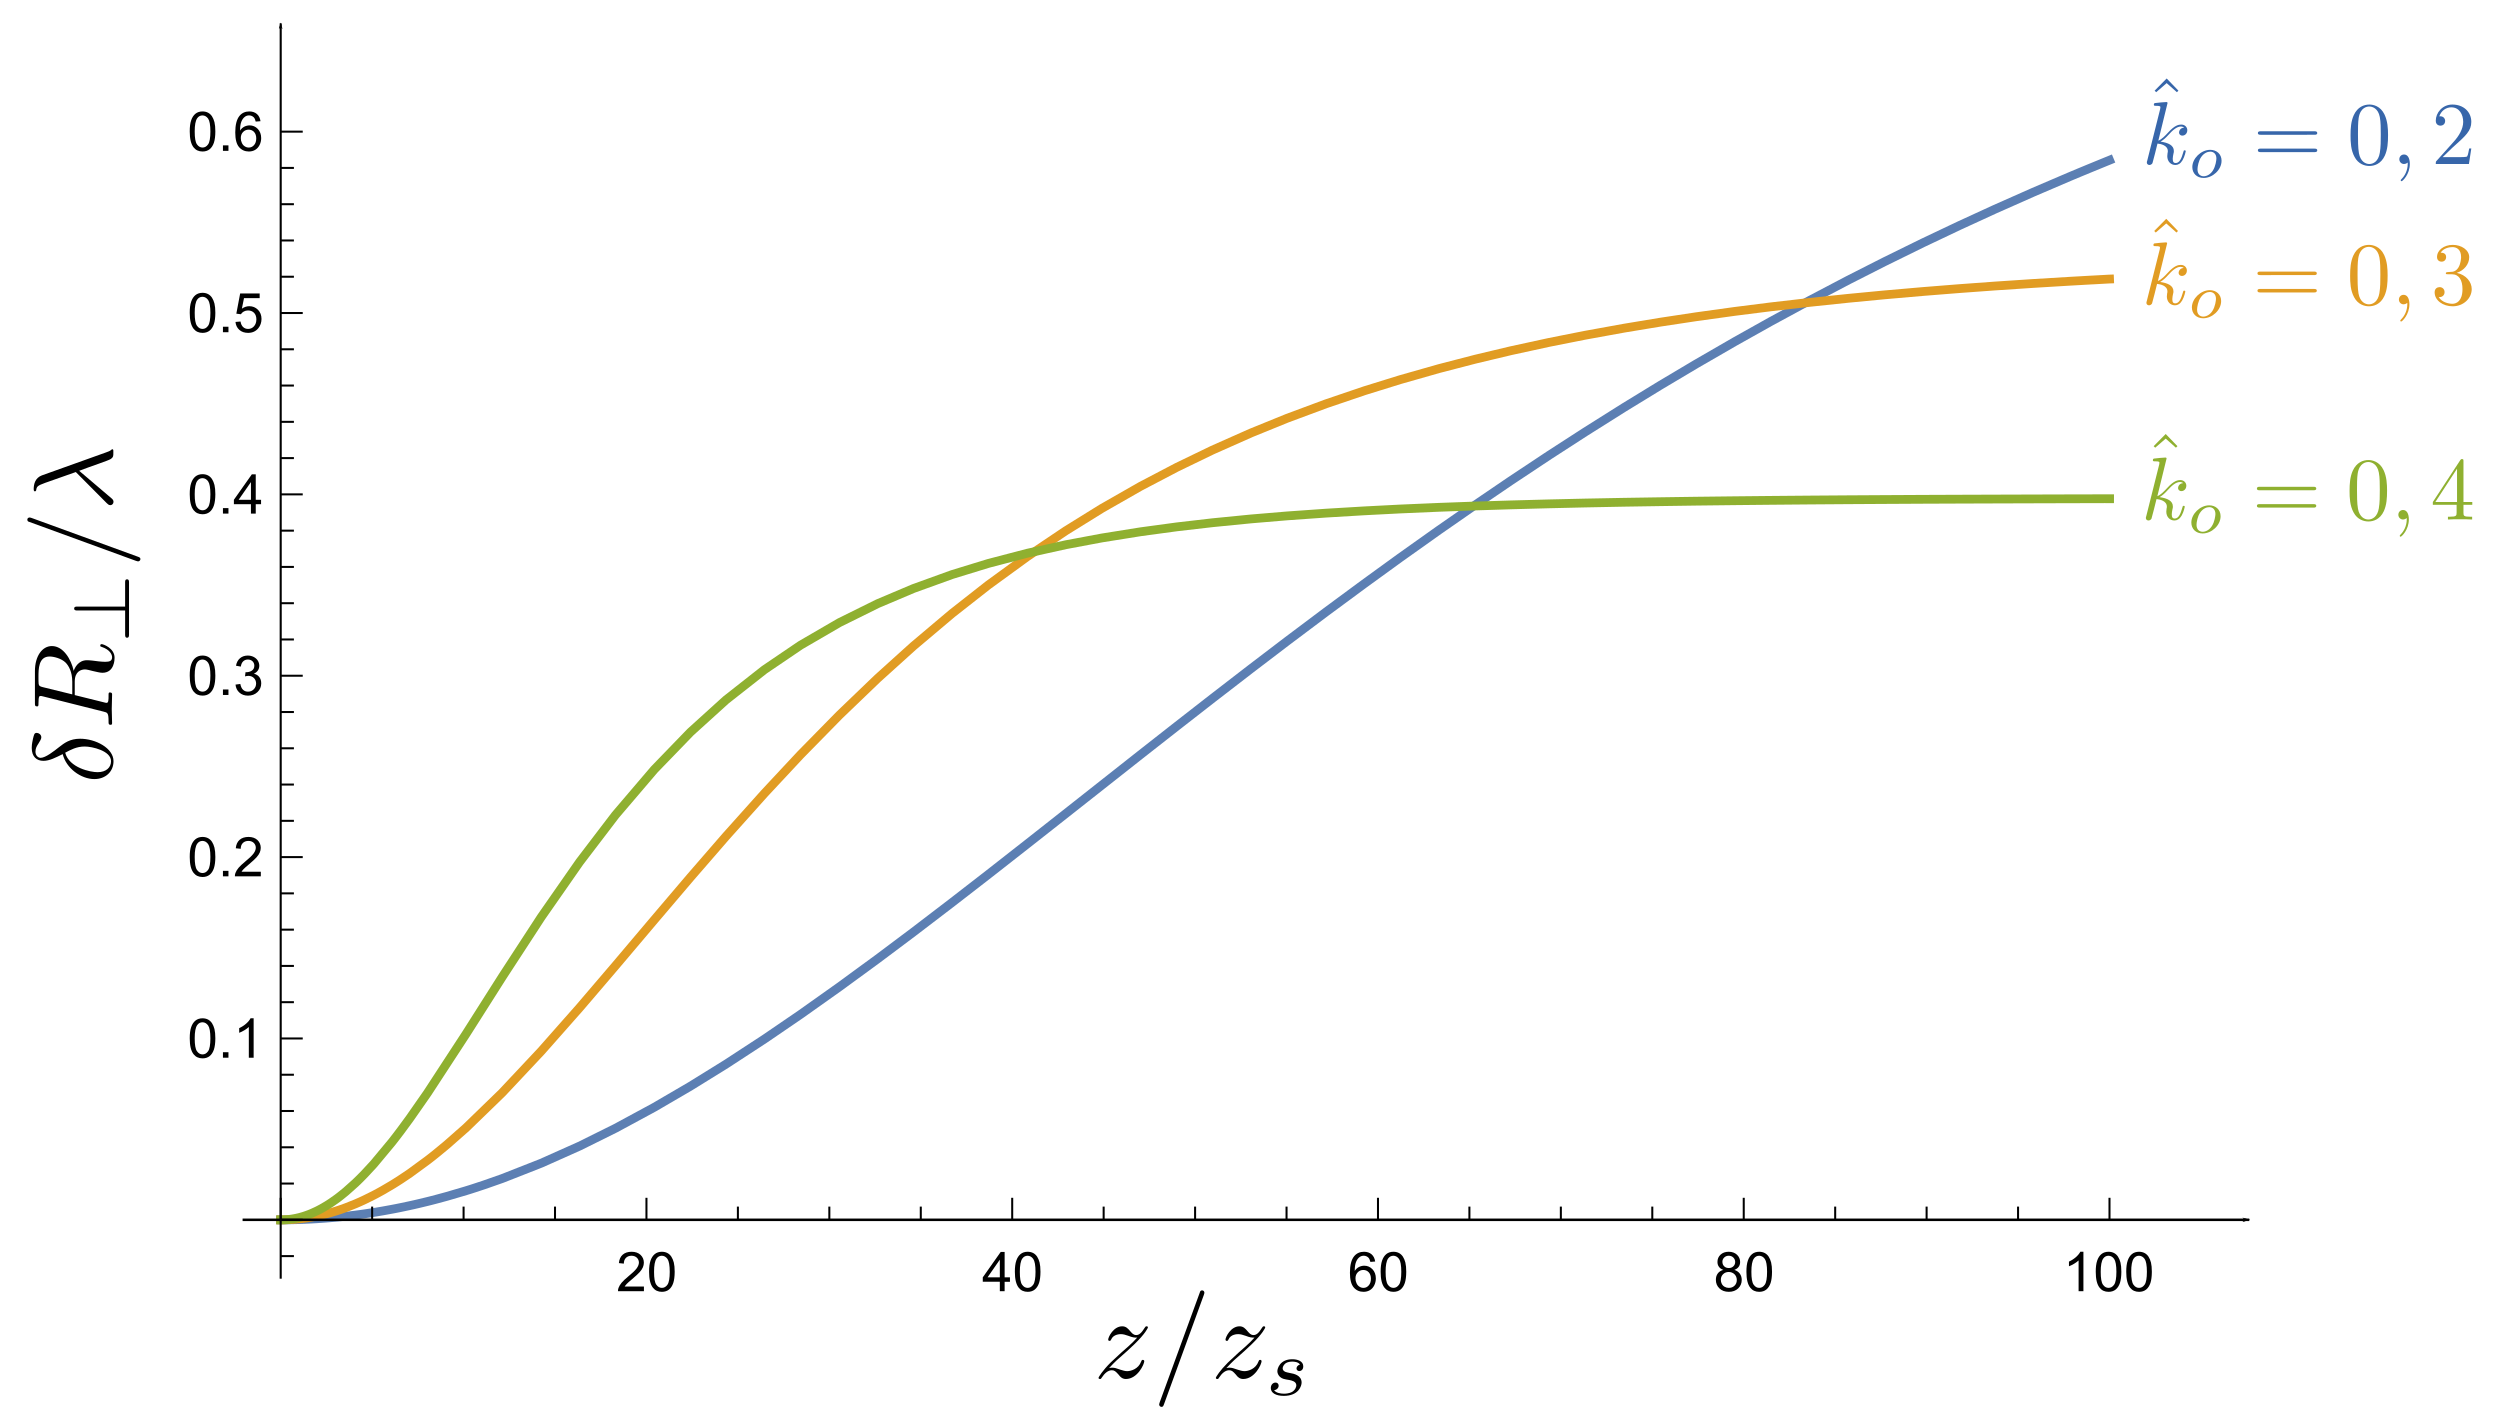 <?xml version="1.0" encoding="UTF-8" standalone="no"?>
<svg
   xmlns:ns1="http://www.iki.fi/pav/software/textext/"
   xmlns:dc="http://purl.org/dc/elements/1.1/"
   xmlns:cc="http://creativecommons.org/ns#"
   xmlns:rdf="http://www.w3.org/1999/02/22-rdf-syntax-ns#"
   xmlns:svg="http://www.w3.org/2000/svg"
   xmlns="http://www.w3.org/2000/svg"
   xmlns:xlink="http://www.w3.org/1999/xlink"
   xmlns:sodipodi="http://sodipodi.sourceforge.net/DTD/sodipodi-0.dtd"
   xmlns:inkscape="http://www.inkscape.org/namespaces/inkscape"
   width="391.9pt"
   height="222.481pt"
   viewBox="0 0 391.9 222.481"
   version="1.1"
   id="svg248"
   sodipodi:docname="courbes_deltaR.svg"
   inkscape:version="0.92.4 (5da689c313, 2019-01-14)">
  <sodipodi:namedview
     pagecolor="#ffffff"
     bordercolor="#666666"
     borderopacity="1"
     objecttolerance="10"
     gridtolerance="10"
     guidetolerance="10"
     inkscape:pageopacity="0"
     inkscape:pageshadow="2"
     inkscape:window-width="1366"
     inkscape:window-height="705"
     id="namedview250"
     showgrid="false"
     inkscape:zoom="1.38"
     inkscape:cx="244.46816"
     inkscape:cy="65.051334"
     inkscape:window-x="-8"
     inkscape:window-y="-8"
     inkscape:window-maximized="1"
     inkscape:current-layer="surface12" />
  <defs
     id="defs43">
    <marker
       inkscape:stockid="Arrow1Lend"
       orient="auto"
       refY="0"
       refX="0"
       id="marker1399"
       style="overflow:visible"
       inkscape:isstock="true">
      <path
         id="path1397"
         d="M 0,0 5,-5 -12.5,0 5,5 Z"
         style="fill:#000000;fill-opacity:1;fill-rule:evenodd;stroke:#000000;stroke-width:1pt;stroke-opacity:1"
         transform="matrix(-0.8,0,0,-0.8,-10,0)"
         inkscape:connector-curvature="0" />
    </marker>
    <marker
       inkscape:stockid="Arrow1Lend"
       orient="auto"
       refY="0"
       refX="0"
       id="Arrow1Lend"
       style="overflow:visible"
       inkscape:isstock="true">
      <path
         id="path1062"
         d="M 0,0 5,-5 -12.5,0 5,5 Z"
         style="fill:#000000;fill-opacity:1;fill-rule:evenodd;stroke:#000000;stroke-width:1pt;stroke-opacity:1"
         transform="matrix(-0.8,0,0,-0.8,-10,0)"
         inkscape:connector-curvature="0" />
    </marker>
    <marker
       inkscape:stockid="Arrow1Mend"
       orient="auto"
       refY="0"
       refX="0"
       id="Arrow1Mend"
       style="overflow:visible"
       inkscape:isstock="true">
      <path
         id="path1068"
         d="M 0,0 5,-5 -12.5,0 5,5 Z"
         style="fill:#000000;fill-opacity:1;fill-rule:evenodd;stroke:#000000;stroke-width:1pt;stroke-opacity:1"
         transform="matrix(-0.4,0,0,-0.4,-4,0)"
         inkscape:connector-curvature="0" />
    </marker>
    <g
       id="g32">
      <symbol
         overflow="visible"
         id="glyph0-0"
         style="overflow:visible">
        <path
           style="stroke:none"
           d="m 1.25,0 v -6.25 h 5 V 0 Z m 0.156,-0.156 h 4.688 v -5.938 h -4.688 z m 0,0"
           id="path2"
           inkscape:connector-curvature="0" />
      </symbol>
      <symbol
         overflow="visible"
         id="glyph0-1"
         style="overflow:visible">
        <path
           style="stroke:none"
           d="M 5.035,-0.844 V 0 H 0.305 C 0.297,-0.211 0.328,-0.414 0.406,-0.609 0.523,-0.93 0.719,-1.246 0.984,-1.562 1.25,-1.871 1.633,-2.234 2.133,-2.648 2.91,-3.281 3.434,-3.785 3.711,-4.16 c 0.27,-0.375 0.406,-0.727 0.41,-1.059 -0.004,-0.348 -0.129,-0.641 -0.375,-0.883 -0.25,-0.234 -0.574,-0.355 -0.973,-0.359 -0.426,0.004 -0.762,0.133 -1.016,0.383 C 1.5,-5.82 1.371,-5.469 1.371,-5.023 L 0.469,-5.117 c 0.062,-0.672 0.293,-1.188 0.699,-1.539 0.398,-0.352 0.941,-0.527 1.625,-0.531 0.684,0.004 1.227,0.195 1.629,0.57 0.398,0.383 0.598,0.855 0.602,1.418 -0.004,0.289 -0.062,0.57 -0.176,0.844 -0.121,0.281 -0.312,0.57 -0.582,0.875 -0.273,0.305 -0.727,0.727 -1.355,1.258 -0.531,0.445 -0.871,0.746 -1.016,0.902 -0.152,0.16 -0.273,0.316 -0.371,0.477 z m 0,0"
           id="path5"
           inkscape:connector-curvature="0" />
      </symbol>
      <symbol
         overflow="visible"
         id="glyph0-2"
         style="overflow:visible">
        <path
           style="stroke:none"
           d="M 0.414,-3.531 C 0.41,-4.375 0.496,-5.055 0.676,-5.574 0.848,-6.086 1.109,-6.484 1.453,-6.766 1.797,-7.043 2.227,-7.184 2.75,-7.188 c 0.379,0.004 0.715,0.082 1.008,0.234 0.289,0.156 0.531,0.379 0.719,0.668 0.188,0.293 0.336,0.648 0.445,1.062 0.105,0.422 0.156,0.984 0.16,1.691 C 5.078,-2.688 4.992,-2.008 4.824,-1.496 4.648,-0.977 4.391,-0.578 4.051,-0.301 3.703,-0.02 3.27,0.117 2.75,0.121 2.055,0.117 1.516,-0.129 1.125,-0.621 0.648,-1.215 0.41,-2.184 0.414,-3.531 Z m 0.906,0 c -0.004,1.18 0.133,1.961 0.41,2.348 C 2.004,-0.793 2.344,-0.598 2.75,-0.602 3.148,-0.598 3.488,-0.793 3.766,-1.188 4.039,-1.574 4.176,-2.355 4.18,-3.531 4.176,-4.707 4.039,-5.488 3.766,-5.879 3.488,-6.262 3.145,-6.457 2.738,-6.461 c -0.406,0.004 -0.727,0.176 -0.965,0.516 -0.305,0.438 -0.457,1.242 -0.453,2.414 z m 0,0"
           id="path8"
           inkscape:connector-curvature="0" />
      </symbol>
      <symbol
         overflow="visible"
         id="glyph0-3"
         style="overflow:visible">
        <path
           style="stroke:none"
           d="M 3.234,0 V -1.715 H 0.125 V -2.52 L 3.395,-7.156 h 0.715 v 4.637 h 0.969 v 0.805 H 4.109 V 0 Z m 0,-2.52 v -3.227 l -2.242,3.227 z m 0,0"
           id="path11"
           inkscape:connector-curvature="0" />
      </symbol>
      <symbol
         overflow="visible"
         id="glyph0-4"
         style="overflow:visible">
        <path
           style="stroke:none"
           d="m 4.977,-5.406 -0.875,0.07 c -0.078,-0.344 -0.191,-0.594 -0.332,-0.754 -0.242,-0.246 -0.535,-0.371 -0.879,-0.375 -0.285,0.004 -0.531,0.082 -0.738,0.234 -0.281,0.203 -0.5,0.496 -0.656,0.883 C 1.332,-4.957 1.25,-4.406 1.25,-3.691 1.457,-4.012 1.715,-4.25 2.023,-4.41 2.328,-4.562 2.652,-4.641 2.988,-4.645 c 0.586,0.004 1.082,0.219 1.496,0.648 0.406,0.43 0.613,0.988 0.617,1.672 C 5.098,-1.871 5,-1.453 4.812,-1.07 4.617,-0.684 4.352,-0.387 4.016,-0.184 3.672,0.02 3.289,0.117 2.859,0.121 2.125,0.117 1.527,-0.148 1.066,-0.684 0.605,-1.219 0.375,-2.109 0.375,-3.352 c 0,-1.383 0.254,-2.387 0.766,-3.016 0.445,-0.543 1.047,-0.816 1.805,-0.82 0.559,0.004 1.02,0.16 1.383,0.473 0.355,0.316 0.57,0.754 0.648,1.309 z m -3.59,3.086 c -0.004,0.305 0.059,0.598 0.191,0.871 0.125,0.281 0.305,0.492 0.539,0.633 0.227,0.148 0.473,0.219 0.73,0.215 0.367,0.004 0.684,-0.145 0.953,-0.449 0.266,-0.297 0.398,-0.703 0.402,-1.219 C 4.199,-2.762 4.07,-3.152 3.809,-3.438 3.543,-3.723 3.211,-3.867 2.812,-3.867 c -0.398,0 -0.738,0.145 -1.012,0.43 -0.281,0.285 -0.418,0.656 -0.414,1.117 z m 0,0"
           id="path14"
           inkscape:connector-curvature="0" />
      </symbol>
      <symbol
         overflow="visible"
         id="glyph0-5"
         style="overflow:visible">
        <path
           style="stroke:none"
           d="M 1.766,-3.883 C 1.398,-4.012 1.129,-4.203 0.957,-4.453 0.777,-4.699 0.691,-4.996 0.695,-5.344 0.691,-5.863 0.879,-6.301 1.254,-6.656 1.629,-7.008 2.125,-7.184 2.75,-7.188 3.371,-7.184 3.875,-7 4.258,-6.641 c 0.379,0.367 0.57,0.809 0.57,1.324 0,0.336 -0.09,0.625 -0.262,0.867 -0.18,0.25 -0.441,0.438 -0.793,0.566 0.438,0.145 0.77,0.375 1.004,0.695 0.227,0.32 0.344,0.703 0.344,1.141 0,0.617 -0.219,1.129 -0.648,1.543 -0.438,0.414 -1.004,0.621 -1.707,0.625 C 2.055,0.117 1.484,-0.09 1.055,-0.504 0.621,-0.922 0.402,-1.441 0.406,-2.07 0.402,-2.531 0.52,-2.922 0.758,-3.238 0.992,-3.551 1.328,-3.766 1.766,-3.883 Z M 1.594,-5.371 c 0,0.34 0.105,0.617 0.324,0.832 0.215,0.215 0.5,0.32 0.852,0.32 0.336,0 0.613,-0.105 0.832,-0.32 0.215,-0.211 0.324,-0.473 0.324,-0.781 0,-0.32 -0.113,-0.59 -0.336,-0.812 -0.223,-0.219 -0.5,-0.328 -0.832,-0.332 -0.336,0.004 -0.613,0.109 -0.832,0.324 -0.223,0.215 -0.332,0.473 -0.332,0.77 z m -0.285,3.305 c -0.004,0.254 0.055,0.496 0.176,0.73 0.117,0.234 0.297,0.418 0.531,0.543 C 2.25,-0.66 2.5,-0.598 2.773,-0.602 3.188,-0.598 3.535,-0.73 3.812,-1.004 4.082,-1.27 4.219,-1.613 4.223,-2.035 4.219,-2.457 4.078,-2.809 3.801,-3.086 3.516,-3.359 3.164,-3.496 2.742,-3.5 2.328,-3.496 1.984,-3.359 1.715,-3.09 1.441,-2.812 1.305,-2.473 1.309,-2.066 Z m 0,0"
           id="path17"
           inkscape:connector-curvature="0" />
      </symbol>
      <symbol
         overflow="visible"
         id="glyph0-6"
         style="overflow:visible">
        <path
           style="stroke:none"
           d="M 3.727,0 H 2.848 v -5.602 c -0.211,0.203 -0.488,0.406 -0.832,0.609 -0.344,0.203 -0.652,0.355 -0.926,0.453 V -5.391 C 1.582,-5.621 2.012,-5.898 2.379,-6.23 2.746,-6.555 3.004,-6.875 3.16,-7.188 h 0.566 z m 0,0"
           id="path20"
           inkscape:connector-curvature="0" />
      </symbol>
      <symbol
         overflow="visible"
         id="glyph0-7"
         style="overflow:visible">
        <path
           style="stroke:none"
           d="m 0.906,0 v -1 h 1.004 v 1 z m 0,0"
           id="path23"
           inkscape:connector-curvature="0" />
      </symbol>
      <symbol
         overflow="visible"
         id="glyph0-8"
         style="overflow:visible">
        <path
           style="stroke:none"
           d="m 0.422,-1.891 0.875,-0.117 c 0.098,0.504 0.27,0.863 0.516,1.078 0.242,0.223 0.539,0.332 0.887,0.328 0.41,0.004 0.758,-0.141 1.047,-0.43 0.281,-0.285 0.426,-0.637 0.43,-1.062 C 4.172,-2.492 4.039,-2.824 3.777,-3.09 3.512,-3.348 3.176,-3.48 2.773,-3.484 2.602,-3.48 2.395,-3.449 2.152,-3.391 L 2.25,-4.16 c 0.059,0.008 0.105,0.012 0.141,0.012 0.375,0 0.711,-0.098 1.012,-0.293 0.297,-0.195 0.445,-0.496 0.449,-0.906 -0.004,-0.316 -0.113,-0.582 -0.328,-0.797 -0.219,-0.211 -0.5,-0.316 -0.844,-0.32 -0.344,0.004 -0.629,0.109 -0.855,0.324 -0.23,0.215 -0.375,0.539 -0.438,0.965 L 0.508,-5.332 C 0.613,-5.918 0.855,-6.371 1.238,-6.699 1.617,-7.02 2.094,-7.184 2.66,-7.188 c 0.391,0.004 0.75,0.09 1.078,0.254 0.328,0.172 0.578,0.398 0.758,0.684 0.172,0.293 0.262,0.602 0.262,0.922 0,0.312 -0.086,0.594 -0.25,0.848 -0.172,0.254 -0.418,0.457 -0.738,0.605 0.422,0.102 0.754,0.301 0.988,0.605 0.234,0.309 0.352,0.695 0.352,1.156 0,0.629 -0.23,1.16 -0.684,1.59 C 3.965,-0.09 3.391,0.121 2.695,0.125 2.066,0.121 1.543,-0.062 1.129,-0.434 0.711,-0.809 0.477,-1.293 0.422,-1.891 Z m 0,0"
           id="path26"
           inkscape:connector-curvature="0" />
      </symbol>
      <symbol
         overflow="visible"
         id="glyph0-9"
         style="overflow:visible">
        <path
           style="stroke:none"
           d="M 0.414,-1.875 1.336,-1.953 C 1.406,-1.5 1.562,-1.164 1.812,-0.941 c 0.246,0.23 0.547,0.344 0.902,0.34 0.422,0.004 0.781,-0.156 1.074,-0.477 0.289,-0.32 0.434,-0.742 0.438,-1.27 -0.004,-0.5 -0.145,-0.895 -0.422,-1.188 -0.285,-0.285 -0.652,-0.43 -1.105,-0.434 -0.285,0.004 -0.539,0.066 -0.766,0.191 -0.227,0.129 -0.406,0.297 -0.535,0.5 L 0.57,-3.383 1.266,-7.062 h 3.559 v 0.844 H 1.969 l -0.387,1.922 c 0.43,-0.297 0.879,-0.449 1.352,-0.449 0.621,0 1.148,0.219 1.582,0.652 0.426,0.434 0.641,0.988 0.645,1.668 C 5.156,-1.777 4.969,-1.215 4.594,-0.746 4.133,-0.168 3.504,0.117 2.715,0.121 2.059,0.117 1.527,-0.062 1.121,-0.426 0.707,-0.789 0.473,-1.273 0.414,-1.875 Z m 0,0"
           id="path29"
           inkscape:connector-curvature="0" />
      </symbol>
    </g>
    <clipPath
       id="clip1">
      <path
         d="M 10,4 H 358 V 213 H 10 Z m 0,0"
         id="path34"
         inkscape:connector-curvature="0" />
    </clipPath>
    <clipPath
       id="clip2">
      <path
         d="M 10,26 H 358 V 213 H 10 Z m 0,0"
         id="path37"
         inkscape:connector-curvature="0" />
    </clipPath>
    <clipPath
       id="clip3">
      <path
         d="M 10,66 H 358 V 213 H 10 Z m 0,0"
         id="path40"
         inkscape:connector-curvature="0" />
    </clipPath>
  </defs>
  <g
     id="surface12"
     transform="matrix(0.879,0,0,0.879,25.634,12.308)">
    <g
       clip-path="url(#clip1)"
       id="g47"
       style="clip-rule:nonzero"
       transform="matrix(0.978,0,0,0.978,4.271,3.12)">
      <path
         style="fill:none;stroke:#5c7fb3;stroke-width:1.6;stroke-linecap:square;stroke-linejoin:miter;stroke-miterlimit:3.25;stroke-opacity:1"
         d="m 83,209.938 h 0.816 l 0.105,-0.004 h 0.305 l 0.102,-0.004 h 0.105 l 0.203,-0.004 h 0.102 l 0.102,-0.004 0.207,-0.004 h 0.102 l 0.102,-0.004 0.203,-0.004 h 0.105 l 0.102,-0.004 0.203,-0.004 0.41,-0.016 H 86.375 l 0.102,-0.004 0.207,-0.008 0.406,-0.016 0.105,-0.004 0.305,-0.012 0.41,-0.019 0.203,-0.008 0.207,-0.012 0.406,-0.019 0.82,-0.047 0.109,-0.008 0.113,-0.008 0.219,-0.016 0.445,-0.027 0.887,-0.066 0.109,-0.012 0.113,-0.008 0.223,-0.019 0.441,-0.035 0.887,-0.082 0.113,-0.012 0.109,-0.008 0.223,-0.023 0.441,-0.043 0.887,-0.098 1.777,-0.211 0.102,-0.016 0.105,-0.012 0.621,-0.082 0.828,-0.117 1.656,-0.25 0.102,-0.019 0.105,-0.016 0.207,-0.031 1.242,-0.211 1.656,-0.301 0.812,-0.156 0.812,-0.164 1.625,-0.344 0.102,-0.023 0.098,-0.023 0.203,-0.043 0.406,-0.09 0.812,-0.188 1.625,-0.391 0.219,-0.055 0.223,-0.055 0.441,-0.113 0.879,-0.23 1.762,-0.477 3.523,-1.035 0.102,-0.035 0.105,-0.031 0.203,-0.062 0.414,-0.129 0.82,-0.266 1.645,-0.543 3.289,-1.152 7.125,-2.801 7,-3.125 6.527,-3.238 7.078,-3.828 6.605,-3.855 6.477,-4.012 7.031,-4.59 6.555,-4.477 7.109,-5.043 6.98,-5.105 6.508,-4.879 7.059,-5.395 6.59,-5.105 7.137,-5.59 7.012,-5.52 6.539,-5.156 7.086,-5.59 6.621,-5.191 6.488,-5.055 7.039,-5.43 6.57,-5.008 7.121,-5.348 6.992,-5.16 6.52,-4.73 7.07,-5.023 6.598,-4.586 6.473,-4.402 7.02,-4.66 6.551,-4.234 7.102,-4.473 6.633,-4.059 6.5,-3.867 7.051,-4.074 6.582,-3.688 7.133,-3.867 7,-3.676 6.531,-3.316 7.082,-3.48 6.613,-3.137 6.48,-2.977 7.035,-3.117 6.562,-2.809 0.227,-0.094 0.23,-0.098 1.371,-0.574 1.832,-0.758 0.117,-0.047 0.113,-0.047 0.23,-0.094 1.371,-0.562 0.113,-0.047 0.117,-0.047 0.227,-0.094 0.461,-0.188 0.227,-0.094 0.23,-0.094 0.113,-0.043 0.113,-0.047 0.117,-0.047 0.113,-0.047"
         transform="translate(-66,-5)"
         id="path45"
         inkscape:connector-curvature="0" />
    </g>
    <g
       clip-path="url(#clip2)"
       id="g51"
       style="clip-rule:nonzero"
       transform="matrix(0.978,0,0,0.978,4.271,3.12)">
      <path
         style="fill:none;stroke:#e19c23;stroke-width:1.6;stroke-linecap:square;stroke-linejoin:miter;stroke-miterlimit:3.25;stroke-opacity:1"
         d="m 83,209.938 h 0.41 l 0.102,-0.004 h 0.102 l 0.102,-0.004 h 0.102 l 0.105,-0.004 0.406,-0.016 0.105,-0.004 0.203,-0.012 0.203,-0.008 0.207,-0.016 0.102,-0.004 0.305,-0.023 0.105,-0.008 0.102,-0.008 0.203,-0.019 0.41,-0.039 0.203,-0.023 0.207,-0.023 0.406,-0.051 0.105,-0.012 0.102,-0.016 0.203,-0.027 0.41,-0.062 0.203,-0.031 0.207,-0.035 0.406,-0.07 0.82,-0.16 0.109,-0.023 0.113,-0.023 0.219,-0.051 0.445,-0.102 0.887,-0.219 0.109,-0.031 0.113,-0.027 0.223,-0.062 0.441,-0.125 0.887,-0.27 0.113,-0.035 0.109,-0.035 0.223,-0.074 0.441,-0.148 0.887,-0.316 1.777,-0.707 0.102,-0.043 0.105,-0.047 0.621,-0.27 0.828,-0.383 1.656,-0.82 0.102,-0.055 0.105,-0.055 0.207,-0.109 0.414,-0.223 0.828,-0.457 1.656,-0.973 0.102,-0.062 0.102,-0.059 0.203,-0.129 0.406,-0.254 0.812,-0.52 1.625,-1.09 3.246,-2.375 0.109,-0.086 0.109,-0.082 0.223,-0.172 0.441,-0.344 0.879,-0.707 1.762,-1.457 3.523,-3.102 6.578,-6.379 7.125,-7.59 7,-7.926 6.527,-7.637 7.078,-8.371 6.605,-7.766 6.477,-7.469 7.031,-7.852 6.555,-7.027 7.109,-7.242 6.98,-6.703 6.508,-5.875 7.059,-5.957 6.59,-5.172 7.137,-5.195 7.012,-4.707 6.539,-4.055 7.086,-4.047 6.621,-3.469 6.488,-3.137 7.039,-3.125 6.57,-2.672 7.121,-2.648 6.992,-2.375 6.52,-2.023 7.07,-2.012 6.598,-1.711 6.473,-1.543 7.02,-1.527 6.551,-1.301 7.102,-1.289 6.633,-1.098 6.5,-0.984 7.051,-0.977 6.582,-0.832 7.133,-0.82 7,-0.734 6.531,-0.625 7.082,-0.617 6.613,-0.527 6.48,-0.473 7.035,-0.469 6.562,-0.398 0.113,-0.004 0.113,-0.008 0.23,-0.012 0.457,-0.027 0.914,-0.051 1.832,-0.105 0.117,-0.004 0.113,-0.008 0.23,-0.012 0.457,-0.023 0.914,-0.051 0.113,-0.008 0.117,-0.004 0.227,-0.012 0.461,-0.027 0.113,-0.004 0.113,-0.008 0.23,-0.012 0.113,-0.008 0.113,-0.004 0.117,-0.008 0.113,-0.004"
         transform="translate(-66,-5)"
         id="path49"
         inkscape:connector-curvature="0" />
    </g>
    <g
       clip-path="url(#clip3)"
       id="g55"
       style="clip-rule:nonzero"
       transform="matrix(0.978,0,0,0.978,4.271,3.12)">
      <path
         style="fill:none;stroke:#8fb030;stroke-width:1.6;stroke-linecap:square;stroke-linejoin:miter;stroke-miterlimit:3.25;stroke-opacity:1"
         d="m 83,209.938 h 0.309 l 0.305,-0.012 0.102,-0.008 0.102,-0.004 0.105,-0.008 0.305,-0.023 0.102,-0.012 0.105,-0.008 0.203,-0.023 0.102,-0.016 0.102,-0.012 0.207,-0.031 0.102,-0.016 0.102,-0.019 0.203,-0.035 0.105,-0.019 0.102,-0.019 0.203,-0.043 0.41,-0.094 0.102,-0.027 0.102,-0.023 0.207,-0.059 0.406,-0.117 0.105,-0.031 0.102,-0.035 0.203,-0.066 0.41,-0.145 0.102,-0.039 0.102,-0.035 0.207,-0.082 0.406,-0.168 0.82,-0.375 0.109,-0.055 0.113,-0.055 0.219,-0.113 0.445,-0.234 0.887,-0.516 0.109,-0.066 0.113,-0.07 0.223,-0.141 0.441,-0.289 0.887,-0.621 0.113,-0.078 0.109,-0.082 0.223,-0.168 0.441,-0.344 0.887,-0.719 1.777,-1.586 0.102,-0.102 0.105,-0.098 0.207,-0.199 0.414,-0.406 0.828,-0.844 1.656,-1.789 3.312,-3.977 0.203,-0.258 0.609,-0.785 0.812,-1.07 1.625,-2.211 3.246,-4.652 7.047,-10.793 6.578,-10.359 7.125,-10.938 7,-10.043 6.527,-8.555 7.078,-8.297 6.605,-6.828 6.477,-5.871 7.031,-5.527 6.555,-4.445 7.109,-4.133 6.98,-3.453 6.508,-2.754 7.059,-2.551 6.59,-2.023 7.137,-1.867 7.012,-1.547 6.539,-1.227 7.086,-1.133 6.621,-0.898 6.488,-0.75 7.039,-0.695 6.57,-0.551 7.121,-0.504 6.992,-0.418 6.52,-0.336 7.07,-0.305 6.598,-0.242 6.473,-0.203 7.02,-0.188 6.551,-0.152 7.102,-0.137 6.633,-0.105 6.5,-0.094 7.051,-0.082 6.582,-0.066 7.133,-0.062 7,-0.051 6.531,-0.039 7.082,-0.039 6.613,-0.027 6.48,-0.023 7.035,-0.023 6.562,-0.02 h 0.914 l 0.914,-0.004 1.832,-0.004 h 0.461 l 0.457,-0.004 h 1.371 l 0.461,-0.004 H 416.5"
         transform="translate(-66,-5)"
         id="path53"
         inkscape:connector-curvature="0" />
    </g>
    <path
       style="fill:none;stroke:#000000;stroke-width:0.362;stroke-linecap:butt;stroke-linejoin:miter;stroke-miterlimit:3.25;stroke-dasharray:none;stroke-opacity:1"
       d="m 20.896,203.538 v -3.927"
       id="path57"
       inkscape:connector-curvature="0" />
    <path
       style="fill:none;stroke:#000000;stroke-width:0.362;stroke-linecap:butt;stroke-linejoin:miter;stroke-miterlimit:3.25;stroke-dasharray:none;stroke-opacity:1"
       d="m 37.205,203.538 v -2.357"
       id="path59"
       inkscape:connector-curvature="0" />
    <path
       style="fill:none;stroke:#000000;stroke-width:0.362;stroke-linecap:butt;stroke-linejoin:miter;stroke-miterlimit:3.25;stroke-dasharray:none;stroke-opacity:1"
       d="m 53.513,203.538 v -2.357"
       id="path61"
       inkscape:connector-curvature="0" />
    <path
       style="fill:none;stroke:#000000;stroke-width:0.362;stroke-linecap:butt;stroke-linejoin:miter;stroke-miterlimit:3.25;stroke-dasharray:none;stroke-opacity:1"
       d="m 69.817,203.538 v -2.357"
       id="path63"
       inkscape:connector-curvature="0" />
    <path
       style="fill:none;stroke:#000000;stroke-width:0.362;stroke-linecap:butt;stroke-linejoin:miter;stroke-miterlimit:3.25;stroke-dasharray:none;stroke-opacity:1"
       d="m 86.125,203.538 v -3.927"
       id="path65"
       inkscape:connector-curvature="0" />
    <g
       style="fill:#000000;fill-opacity:1"
       id="g71"
       transform="matrix(0.978,0,0,0.978,4.271,3.12)">
      <use
         xlink:href="#glyph0-1"
         x="78.2"
         y="217.939"
         id="use67"
         width="100%"
         height="100%"
         style="fill:#000000" />
      <use
         xlink:href="#glyph0-2"
         x="83.762"
         y="217.939"
         id="use69"
         width="100%"
         height="100%"
         style="fill:#000000" />
    </g>
    <path
       style="fill:none;stroke:#000000;stroke-width:0.362;stroke-linecap:butt;stroke-linejoin:miter;stroke-miterlimit:3.25;stroke-dasharray:none;stroke-opacity:1"
       d="m 102.433,203.538 v -2.357"
       id="path73"
       inkscape:connector-curvature="0" />
    <path
       style="fill:none;stroke:#000000;stroke-width:0.362;stroke-linecap:butt;stroke-linejoin:miter;stroke-miterlimit:3.25;stroke-dasharray:none;stroke-opacity:1"
       d="m 118.741,203.538 v -2.357"
       id="path75"
       inkscape:connector-curvature="0" />
    <path
       style="fill:none;stroke:#000000;stroke-width:0.362;stroke-linecap:butt;stroke-linejoin:miter;stroke-miterlimit:3.25;stroke-dasharray:none;stroke-opacity:1"
       d="m 135.049,203.538 v -2.357"
       id="path77"
       inkscape:connector-curvature="0" />
    <path
       style="fill:none;stroke:#000000;stroke-width:0.362;stroke-linecap:butt;stroke-linejoin:miter;stroke-miterlimit:3.25;stroke-dasharray:none;stroke-opacity:1"
       d="m 151.353,203.538 v -3.927"
       id="path79"
       inkscape:connector-curvature="0" />
    <g
       style="fill:#000000;fill-opacity:1"
       id="g85"
       transform="matrix(0.978,0,0,0.978,4.271,3.12)">
      <use
         xlink:href="#glyph0-3"
         x="144.9"
         y="217.939"
         id="use81"
         width="100%"
         height="100%"
         style="fill:#000000" />
      <use
         xlink:href="#glyph0-2"
         x="150.462"
         y="217.939"
         id="use83"
         width="100%"
         height="100%"
         style="fill:#000000" />
    </g>
    <path
       style="fill:none;stroke:#000000;stroke-width:0.362;stroke-linecap:butt;stroke-linejoin:miter;stroke-miterlimit:3.25;stroke-dasharray:none;stroke-opacity:1"
       d="m 167.662,203.538 v -2.357"
       id="path87"
       inkscape:connector-curvature="0" />
    <path
       style="fill:none;stroke:#000000;stroke-width:0.362;stroke-linecap:butt;stroke-linejoin:miter;stroke-miterlimit:3.25;stroke-dasharray:none;stroke-opacity:1"
       d="m 183.97,203.538 v -2.357"
       id="path89"
       inkscape:connector-curvature="0" />
    <path
       style="fill:none;stroke:#000000;stroke-width:0.362;stroke-linecap:butt;stroke-linejoin:miter;stroke-miterlimit:3.25;stroke-dasharray:none;stroke-opacity:1"
       d="m 200.278,203.538 v -2.357"
       id="path91"
       inkscape:connector-curvature="0" />
    <path
       style="fill:none;stroke:#000000;stroke-width:0.362;stroke-linecap:butt;stroke-linejoin:miter;stroke-miterlimit:3.25;stroke-dasharray:none;stroke-opacity:1"
       d="m 216.586,203.538 v -3.927"
       id="path93"
       inkscape:connector-curvature="0" />
    <g
       style="fill:#000000;fill-opacity:1"
       id="g99"
       transform="matrix(0.978,0,0,0.978,4.271,3.12)">
      <use
         xlink:href="#glyph0-4"
         x="211.6"
         y="217.939"
         id="use95"
         width="100%"
         height="100%"
         style="fill:#000000" />
      <use
         xlink:href="#glyph0-2"
         x="217.162"
         y="217.939"
         id="use97"
         width="100%"
         height="100%"
         style="fill:#000000" />
    </g>
    <path
       style="fill:none;stroke:#000000;stroke-width:0.362;stroke-linecap:butt;stroke-linejoin:miter;stroke-miterlimit:3.25;stroke-dasharray:none;stroke-opacity:1"
       d="m 232.89,203.538 v -2.357"
       id="path101"
       inkscape:connector-curvature="0" />
    <path
       style="fill:none;stroke:#000000;stroke-width:0.362;stroke-linecap:butt;stroke-linejoin:miter;stroke-miterlimit:3.25;stroke-dasharray:none;stroke-opacity:1"
       d="m 249.198,203.538 v -2.357"
       id="path103"
       inkscape:connector-curvature="0" />
    <path
       style="fill:none;stroke:#000000;stroke-width:0.362;stroke-linecap:butt;stroke-linejoin:miter;stroke-miterlimit:3.25;stroke-dasharray:none;stroke-opacity:1"
       d="m 265.506,203.538 v -2.357"
       id="path105"
       inkscape:connector-curvature="0" />
    <path
       style="fill:none;stroke:#000000;stroke-width:0.362;stroke-linecap:butt;stroke-linejoin:miter;stroke-miterlimit:3.25;stroke-dasharray:none;stroke-opacity:1"
       d="m 281.814,203.538 v -3.927"
       id="path107"
       inkscape:connector-curvature="0" />
    <g
       style="fill:#000000;fill-opacity:1"
       id="g113"
       transform="matrix(0.978,0,0,0.978,4.271,3.12)">
      <use
         xlink:href="#glyph0-5"
         x="278.3"
         y="217.939"
         id="use109"
         width="100%"
         height="100%"
         style="fill:#000000" />
      <use
         xlink:href="#glyph0-2"
         x="283.862"
         y="217.939"
         id="use111"
         width="100%"
         height="100%"
         style="fill:#000000" />
    </g>
    <path
       style="fill:none;stroke:#000000;stroke-width:0.362;stroke-linecap:butt;stroke-linejoin:miter;stroke-miterlimit:3.25;stroke-dasharray:none;stroke-opacity:1"
       d="m 298.122,203.538 v -2.357"
       id="path115"
       inkscape:connector-curvature="0" />
    <path
       style="fill:none;stroke:#000000;stroke-width:0.362;stroke-linecap:butt;stroke-linejoin:miter;stroke-miterlimit:3.25;stroke-dasharray:none;stroke-opacity:1"
       d="m 314.427,203.538 v -2.357"
       id="path117"
       inkscape:connector-curvature="0" />
    <path
       style="fill:none;stroke:#000000;stroke-width:0.362;stroke-linecap:butt;stroke-linejoin:miter;stroke-miterlimit:3.25;stroke-dasharray:none;stroke-opacity:1"
       d="m 330.735,203.538 v -2.357"
       id="path119"
       inkscape:connector-curvature="0" />
    <path
       style="fill:none;stroke:#000000;stroke-width:0.362;stroke-linecap:butt;stroke-linejoin:miter;stroke-miterlimit:3.25;stroke-dasharray:none;stroke-opacity:1"
       d="m 347.043,203.538 v -3.927"
       id="path121"
       inkscape:connector-curvature="0" />
    <g
       style="fill:#000000;fill-opacity:1"
       id="g129"
       transform="matrix(0.978,0,0,0.978,4.271,3.12)">
      <use
         xlink:href="#glyph0-6"
         x="342"
         y="217.939"
         id="use123"
         width="100%"
         height="100%"
         style="fill:#000000" />
      <use
         xlink:href="#glyph0-2"
         x="347.562"
         y="217.939"
         id="use125"
         width="100%"
         height="100%"
         style="fill:#000000" />
      <use
         xlink:href="#glyph0-2"
         x="353.123"
         y="217.939"
         id="use127"
         width="100%"
         height="100%"
         style="fill:#000000" />
    </g>
    <path
       style="fill:none;stroke:#000000;stroke-width:0.451;stroke-linecap:butt;stroke-linejoin:miter;stroke-miterlimit:3.25;stroke-dasharray:none;stroke-opacity:1;marker-end:url(#marker1399)"
       d="M 14.1,203.538 H 371.974"
       id="path131"
       inkscape:connector-curvature="0" />
    <path
       style="fill:none;stroke:#000000;stroke-width:0.362;stroke-linecap:butt;stroke-linejoin:miter;stroke-miterlimit:3.25;stroke-dasharray:none;stroke-opacity:1"
       d="M 20.896,210.01 H 23.253"
       id="path133"
       inkscape:connector-curvature="0" />
    <path
       style="fill:none;stroke:#000000;stroke-width:0.362;stroke-linecap:butt;stroke-linejoin:miter;stroke-miterlimit:3.25;stroke-dasharray:none;stroke-opacity:1"
       d="m 20.896,203.538 h 3.931"
       id="path135"
       inkscape:connector-curvature="0" />
    <path
       style="fill:none;stroke:#000000;stroke-width:0.362;stroke-linecap:butt;stroke-linejoin:miter;stroke-miterlimit:3.25;stroke-dasharray:none;stroke-opacity:1"
       d="M 20.896,197.071 H 23.253"
       id="path137"
       inkscape:connector-curvature="0" />
    <path
       style="fill:none;stroke:#000000;stroke-width:0.362;stroke-linecap:butt;stroke-linejoin:miter;stroke-miterlimit:3.25;stroke-dasharray:none;stroke-opacity:1"
       d="M 20.896,190.604 H 23.253"
       id="path139"
       inkscape:connector-curvature="0" />
    <path
       style="fill:none;stroke:#000000;stroke-width:0.362;stroke-linecap:butt;stroke-linejoin:miter;stroke-miterlimit:3.25;stroke-dasharray:none;stroke-opacity:1"
       d="M 20.896,184.132 H 23.253"
       id="path141"
       inkscape:connector-curvature="0" />
    <path
       style="fill:none;stroke:#000000;stroke-width:0.362;stroke-linecap:butt;stroke-linejoin:miter;stroke-miterlimit:3.25;stroke-dasharray:none;stroke-opacity:1"
       d="M 20.896,177.665 H 23.253"
       id="path143"
       inkscape:connector-curvature="0" />
    <path
       style="fill:none;stroke:#000000;stroke-width:0.362;stroke-linecap:butt;stroke-linejoin:miter;stroke-miterlimit:3.25;stroke-dasharray:none;stroke-opacity:1"
       d="m 20.896,171.197 h 3.931"
       id="path145"
       inkscape:connector-curvature="0" />
    <g
       style="fill:#000000;fill-opacity:1"
       id="g153"
       transform="matrix(0.978,0,0,0.978,4.271,3.12)">
      <use
         xlink:href="#glyph0-2"
         x="0"
         y="175.366"
         id="use147"
         width="100%"
         height="100%"
         style="fill:#000000" />
      <use
         xlink:href="#glyph0-7"
         x="5.562"
         y="175.366"
         id="use149"
         width="100%"
         height="100%"
         style="fill:#000000" />
      <use
         xlink:href="#glyph0-6"
         x="8.34"
         y="175.366"
         id="use151"
         width="100%"
         height="100%"
         style="fill:#000000" />
    </g>
    <path
       style="fill:none;stroke:#000000;stroke-width:0.362;stroke-linecap:butt;stroke-linejoin:miter;stroke-miterlimit:3.25;stroke-dasharray:none;stroke-opacity:1"
       d="M 20.896,164.726 H 23.253"
       id="path155"
       inkscape:connector-curvature="0" />
    <path
       style="fill:none;stroke:#000000;stroke-width:0.362;stroke-linecap:butt;stroke-linejoin:miter;stroke-miterlimit:3.25;stroke-dasharray:none;stroke-opacity:1"
       d="M 20.896,158.259 H 23.253"
       id="path157"
       inkscape:connector-curvature="0" />
    <path
       style="fill:none;stroke:#000000;stroke-width:0.362;stroke-linecap:butt;stroke-linejoin:miter;stroke-miterlimit:3.25;stroke-dasharray:none;stroke-opacity:1"
       d="M 20.896,151.791 H 23.253"
       id="path159"
       inkscape:connector-curvature="0" />
    <path
       style="fill:none;stroke:#000000;stroke-width:0.362;stroke-linecap:butt;stroke-linejoin:miter;stroke-miterlimit:3.25;stroke-dasharray:none;stroke-opacity:1"
       d="M 20.896,145.32 H 23.253"
       id="path161"
       inkscape:connector-curvature="0" />
    <path
       style="fill:none;stroke:#000000;stroke-width:0.362;stroke-linecap:butt;stroke-linejoin:miter;stroke-miterlimit:3.25;stroke-dasharray:none;stroke-opacity:1"
       d="m 20.896,138.852 h 3.931"
       id="path163"
       inkscape:connector-curvature="0" />
    <g
       style="fill:#000000;fill-opacity:1"
       id="g171"
       transform="matrix(0.978,0,0,0.978,4.271,3.12)">
      <use
         xlink:href="#glyph0-2"
         x="0"
         y="142.293"
         id="use165"
         width="100%"
         height="100%"
         style="fill:#000000" />
      <use
         xlink:href="#glyph0-7"
         x="5.562"
         y="142.293"
         id="use167"
         width="100%"
         height="100%"
         style="fill:#000000" />
      <use
         xlink:href="#glyph0-1"
         x="8.34"
         y="142.293"
         id="use169"
         width="100%"
         height="100%"
         style="fill:#000000" />
    </g>
    <path
       style="fill:none;stroke:#000000;stroke-width:0.362;stroke-linecap:butt;stroke-linejoin:miter;stroke-miterlimit:3.25;stroke-dasharray:none;stroke-opacity:1"
       d="M 20.896,132.385 H 23.253"
       id="path173"
       inkscape:connector-curvature="0" />
    <path
       style="fill:none;stroke:#000000;stroke-width:0.362;stroke-linecap:butt;stroke-linejoin:miter;stroke-miterlimit:3.25;stroke-dasharray:none;stroke-opacity:1"
       d="M 20.896,125.914 H 23.253"
       id="path175"
       inkscape:connector-curvature="0" />
    <path
       style="fill:none;stroke:#000000;stroke-width:0.362;stroke-linecap:butt;stroke-linejoin:miter;stroke-miterlimit:3.25;stroke-dasharray:none;stroke-opacity:1"
       d="M 20.896,119.446 H 23.253"
       id="path177"
       inkscape:connector-curvature="0" />
    <path
       style="fill:none;stroke:#000000;stroke-width:0.362;stroke-linecap:butt;stroke-linejoin:miter;stroke-miterlimit:3.25;stroke-dasharray:none;stroke-opacity:1"
       d="M 20.896,112.979 H 23.253"
       id="path179"
       inkscape:connector-curvature="0" />
    <path
       style="fill:none;stroke:#000000;stroke-width:0.362;stroke-linecap:butt;stroke-linejoin:miter;stroke-miterlimit:3.25;stroke-dasharray:none;stroke-opacity:1"
       d="m 20.896,106.507 h 3.931"
       id="path181"
       inkscape:connector-curvature="0" />
    <g
       style="fill:#000000;fill-opacity:1"
       id="g189"
       transform="matrix(0.978,0,0,0.978,4.271,3.12)">
      <use
         xlink:href="#glyph0-2"
         x="0"
         y="109.22"
         id="use183"
         width="100%"
         height="100%"
         style="fill:#000000" />
      <use
         xlink:href="#glyph0-7"
         x="5.562"
         y="109.22"
         id="use185"
         width="100%"
         height="100%"
         style="fill:#000000" />
      <use
         xlink:href="#glyph0-8"
         x="8.34"
         y="109.22"
         id="use187"
         width="100%"
         height="100%"
         style="fill:#000000" />
    </g>
    <path
       style="fill:none;stroke:#000000;stroke-width:0.362;stroke-linecap:butt;stroke-linejoin:miter;stroke-miterlimit:3.25;stroke-dasharray:none;stroke-opacity:1"
       d="M 20.896,100.04 H 23.253"
       id="path191"
       inkscape:connector-curvature="0" />
    <path
       style="fill:none;stroke:#000000;stroke-width:0.362;stroke-linecap:butt;stroke-linejoin:miter;stroke-miterlimit:3.25;stroke-dasharray:none;stroke-opacity:1"
       d="M 20.896,93.573 H 23.253"
       id="path193"
       inkscape:connector-curvature="0" />
    <path
       style="fill:none;stroke:#000000;stroke-width:0.362;stroke-linecap:butt;stroke-linejoin:miter;stroke-miterlimit:3.25;stroke-dasharray:none;stroke-opacity:1"
       d="M 20.896,87.101 H 23.253"
       id="path195"
       inkscape:connector-curvature="0" />
    <path
       style="fill:none;stroke:#000000;stroke-width:0.362;stroke-linecap:butt;stroke-linejoin:miter;stroke-miterlimit:3.25;stroke-dasharray:none;stroke-opacity:1"
       d="M 20.896,80.634 H 23.253"
       id="path197"
       inkscape:connector-curvature="0" />
    <path
       style="fill:none;stroke:#000000;stroke-width:0.362;stroke-linecap:butt;stroke-linejoin:miter;stroke-miterlimit:3.25;stroke-dasharray:none;stroke-opacity:1"
       d="m 20.896,74.163 h 3.931"
       id="path199"
       inkscape:connector-curvature="0" />
    <g
       style="fill:#000000;fill-opacity:1"
       id="g207"
       transform="matrix(0.978,0,0,0.978,4.271,3.12)">
      <use
         xlink:href="#glyph0-2"
         x="0"
         y="76.146"
         id="use201"
         width="100%"
         height="100%"
         style="fill:#000000" />
      <use
         xlink:href="#glyph0-7"
         x="5.562"
         y="76.146"
         id="use203"
         width="100%"
         height="100%"
         style="fill:#000000" />
      <use
         xlink:href="#glyph0-3"
         x="8.34"
         y="76.146"
         id="use205"
         width="100%"
         height="100%"
         style="fill:#000000" />
    </g>
    <path
       style="fill:none;stroke:#000000;stroke-width:0.362;stroke-linecap:butt;stroke-linejoin:miter;stroke-miterlimit:3.25;stroke-dasharray:none;stroke-opacity:1"
       d="M 20.896,67.695 H 23.253"
       id="path209"
       inkscape:connector-curvature="0" />
    <path
       style="fill:none;stroke:#000000;stroke-width:0.362;stroke-linecap:butt;stroke-linejoin:miter;stroke-miterlimit:3.25;stroke-dasharray:none;stroke-opacity:1"
       d="M 20.896,61.228 H 23.253"
       id="path211"
       inkscape:connector-curvature="0" />
    <path
       style="fill:none;stroke:#000000;stroke-width:0.362;stroke-linecap:butt;stroke-linejoin:miter;stroke-miterlimit:3.25;stroke-dasharray:none;stroke-opacity:1"
       d="M 20.896,54.756 H 23.253"
       id="path213"
       inkscape:connector-curvature="0" />
    <path
       style="fill:none;stroke:#000000;stroke-width:0.362;stroke-linecap:butt;stroke-linejoin:miter;stroke-miterlimit:3.25;stroke-dasharray:none;stroke-opacity:1"
       d="M 20.896,48.289 H 23.253"
       id="path215"
       inkscape:connector-curvature="0" />
    <path
       style="fill:none;stroke:#000000;stroke-width:0.362;stroke-linecap:butt;stroke-linejoin:miter;stroke-miterlimit:3.25;stroke-dasharray:none;stroke-opacity:1"
       d="m 20.896,41.821 h 3.931"
       id="path217"
       inkscape:connector-curvature="0" />
    <g
       style="fill:#000000;fill-opacity:1"
       id="g225"
       transform="matrix(0.978,0,0,0.978,4.271,3.12)">
      <use
         xlink:href="#glyph0-2"
         x="0"
         y="43.073"
         id="use219"
         width="100%"
         height="100%"
         style="fill:#000000" />
      <use
         xlink:href="#glyph0-7"
         x="5.562"
         y="43.073"
         id="use221"
         width="100%"
         height="100%"
         style="fill:#000000" />
      <use
         xlink:href="#glyph0-9"
         x="8.34"
         y="43.073"
         id="use223"
         width="100%"
         height="100%"
         style="fill:#000000" />
    </g>
    <path
       style="fill:none;stroke:#000000;stroke-width:0.362;stroke-linecap:butt;stroke-linejoin:miter;stroke-miterlimit:3.25;stroke-dasharray:none;stroke-opacity:1"
       d="M 20.896,35.35 H 23.253"
       id="path227"
       inkscape:connector-curvature="0" />
    <path
       style="fill:none;stroke:#000000;stroke-width:0.362;stroke-linecap:butt;stroke-linejoin:miter;stroke-miterlimit:3.25;stroke-dasharray:none;stroke-opacity:1"
       d="M 20.896,28.883 H 23.253"
       id="path229"
       inkscape:connector-curvature="0" />
    <path
       style="fill:none;stroke:#000000;stroke-width:0.362;stroke-linecap:butt;stroke-linejoin:miter;stroke-miterlimit:3.25;stroke-dasharray:none;stroke-opacity:1"
       d="M 20.896,22.415 H 23.253"
       id="path231"
       inkscape:connector-curvature="0" />
    <path
       style="fill:none;stroke:#000000;stroke-width:0.362;stroke-linecap:butt;stroke-linejoin:miter;stroke-miterlimit:3.25;stroke-dasharray:none;stroke-opacity:1"
       d="M 20.896,15.944 H 23.253"
       id="path233"
       inkscape:connector-curvature="0" />
    <path
       style="fill:none;stroke:#000000;stroke-width:0.362;stroke-linecap:butt;stroke-linejoin:miter;stroke-miterlimit:3.25;stroke-dasharray:none;stroke-opacity:1"
       d="m 20.896,9.476 h 3.931"
       id="path235"
       inkscape:connector-curvature="0" />
    <g
       style="fill:#000000;fill-opacity:1"
       id="g243"
       transform="matrix(0.978,0,0,0.978,4.271,3.12)">
      <use
         xlink:href="#glyph0-2"
         x="0"
         y="10"
         id="use237"
         width="100%"
         height="100%"
         style="fill:#000000" />
      <use
         xlink:href="#glyph0-7"
         x="5.562"
         y="10"
         id="use239"
         width="100%"
         height="100%"
         style="fill:#000000" />
      <use
         xlink:href="#glyph0-4"
         x="8.34"
         y="10"
         id="use241"
         width="100%"
         height="100%"
         style="fill:#000000" />
    </g>
    <path
       style="fill:none;stroke:#000000;stroke-width:0.374;stroke-linecap:butt;stroke-linejoin:miter;stroke-miterlimit:3.25;stroke-dasharray:none;stroke-opacity:1;marker-end:url(#Arrow1Lend)"
       d="M 20.896,214.04 V -9.844"
       id="path245"
       inkscape:connector-curvature="0" />
    <g
       id="g1597"
       ns1:jacobian_sqrt="1.632576"
       ns1:alignment="middle center"
       ns1:scale="1.63257573203"
       ns1:preamble="C:/Users/DisiniTana/AppData/Roaming/inkscape/extensions/textext/default_packages.tex"
       ns1:text="$ \\hat{k}_o = 0,2 $\n"
       ns1:pdfconverter="pdf2svg"
       ns1:texconverter="pdflatex"
       ns1:version="0.11.0"
       transform="matrix(1.597,0,0,1.597,115.338,-199.972)"
       style="fill:#3766aa;fill-opacity:1">
      <g
         id="surface1"
         style="fill:#3766aa;fill-opacity:1">
        <g
           id="g1570"
           style="fill:#3766aa;fill-opacity:1">
          <path
             id="path1568"
             transform="translate(148.972,132.136)"
             d="M 2.5,-6.922 1.156,-5.562 1.328,-5.391 2.5,-6.406 3.641,-5.391 3.812,-5.562 Z m 0,0"
             style="fill:#3766aa;fill-opacity:1;stroke:none;stroke-width:0"
             inkscape:connector-curvature="0" />
        </g>
        <g
           id="g1574"
           style="fill:#3766aa;fill-opacity:1">
          <path
             id="path1572"
             transform="translate(148.712,134.765)"
             d="m 2.859,-6.812 c 0,0 0,-0.109 -0.125,-0.109 -0.234,0 -0.953,0.078 -1.219,0.109 -0.078,0 -0.188,0.016 -0.188,0.188 0,0.125 0.094,0.125 0.234,0.125 0.484,0 0.5,0.062 0.5,0.172 L 2.031,-6.125 0.594,-0.391 c -0.047,0.141 -0.047,0.156 -0.047,0.219 0,0.234 0.203,0.281 0.297,0.281 0.125,0 0.266,-0.094 0.328,-0.203 0.047,-0.094 0.5,-1.938 0.562,-2.188 0.344,0.031 1.156,0.188 1.156,0.844 0,0.078 0,0.109 -0.031,0.219 -0.016,0.109 -0.031,0.234 -0.031,0.344 0,0.578 0.391,0.984 0.906,0.984 0.297,0 0.578,-0.156 0.797,-0.531 0.25,-0.438 0.359,-0.984 0.359,-1 0,-0.109 -0.094,-0.109 -0.125,-0.109 -0.094,0 -0.109,0.047 -0.141,0.188 -0.203,0.719 -0.422,1.234 -0.859,1.234 -0.203,0 -0.328,-0.109 -0.328,-0.469 0,-0.172 0.047,-0.406 0.078,-0.562 C 3.562,-1.312 3.562,-1.344 3.562,-1.453 3.562,-2.094 2.938,-2.375 2.078,-2.5 2.391,-2.672 2.719,-2.984 2.938,-3.234 3.422,-3.766 3.875,-4.188 4.359,-4.188 c 0.062,0 0.078,0 0.094,0.016 0.125,0.016 0.125,0.016 0.219,0.078 0.016,0 0.016,0.016 0.031,0.031 -0.469,0.031 -0.562,0.422 -0.562,0.547 0,0.156 0.109,0.344 0.375,0.344 0.266,0 0.547,-0.219 0.547,-0.609 0,-0.297 -0.234,-0.625 -0.672,-0.625 -0.281,0 -0.734,0.078 -1.453,0.875 -0.344,0.375 -0.734,0.781 -1.109,0.922 z m 0,0"
             style="fill:#3766aa;fill-opacity:1;stroke:none;stroke-width:0"
             inkscape:connector-curvature="0" />
        </g>
        <g
           id="g1578"
           style="fill:#3766aa;fill-opacity:1">
          <path
             id="path1576"
             transform="translate(153.899,136.259)"
             d="m 3.703,-1.859 c 0,-0.766 -0.578,-1.219 -1.266,-1.219 -1.031,0 -2,0.969 -2,1.922 0,0.703 0.5,1.219 1.266,1.219 1,0 2,-0.906 2,-1.922 z m -2,1.734 c -0.344,0 -0.688,-0.219 -0.688,-0.781 0,-0.281 0.125,-0.969 0.406,-1.359 C 1.719,-2.703 2.125,-2.875 2.438,-2.875 c 0.375,0 0.688,0.25 0.688,0.766 C 3.125,-1.938 3.047,-1.25 2.734,-0.766 2.469,-0.344 2.062,-0.125 1.703,-0.125 Z m 0,0"
             style="fill:#3766aa;fill-opacity:1;stroke:none;stroke-width:0"
             inkscape:connector-curvature="0" />
        </g>
        <g
           id="g1582"
           style="fill:#3766aa;fill-opacity:1">
          <path
             id="path1580"
             transform="translate(161.097,134.765)"
             d="m 6.844,-3.266 c 0.156,0 0.344,0 0.344,-0.188 C 7.188,-3.656 7,-3.656 6.859,-3.656 h -5.969 c -0.141,0 -0.328,0 -0.328,0.203 0,0.188 0.188,0.188 0.328,0.188 z m 0.016,1.938 c 0.141,0 0.328,0 0.328,-0.203 0,-0.188 -0.188,-0.188 -0.344,-0.188 H 0.891 c -0.141,0 -0.328,0 -0.328,0.188 0,0.203 0.188,0.203 0.328,0.203 z m 0,0"
             style="fill:#3766aa;fill-opacity:1;stroke:none;stroke-width:0"
             inkscape:connector-curvature="0" />
        </g>
        <g
           id="g1586"
           style="fill:#3766aa;fill-opacity:1">
          <path
             id="path1584"
             transform="translate(171.616,134.765)"
             d="m 4.578,-3.188 c 0,-0.797 -0.047,-1.594 -0.391,-2.328 -0.453,-0.969 -1.281,-1.125 -1.688,-1.125 -0.609,0 -1.328,0.266 -1.75,1.188 -0.312,0.688 -0.359,1.469 -0.359,2.266 0,0.75 0.031,1.641 0.453,2.406 0.422,0.797 1.156,1 1.641,1 0.531,0 1.297,-0.203 1.734,-1.156 0.312,-0.688 0.359,-1.469 0.359,-2.25 z M 2.484,0 C 2.094,0 1.5,-0.25 1.328,-1.203 1.219,-1.797 1.219,-2.719 1.219,-3.312 c 0,-0.641 0,-1.297 0.078,-1.828 0.188,-1.188 0.938,-1.281 1.188,-1.281 0.328,0 0.984,0.188 1.172,1.172 0.109,0.562 0.109,1.312 0.109,1.938 0,0.75 0,1.422 -0.109,2.062 C 3.5,-0.297 2.938,0 2.484,0 Z m 0,0"
             style="fill:#3766aa;fill-opacity:1;stroke:none;stroke-width:0"
             inkscape:connector-curvature="0" />
        </g>
        <g
           id="g1590"
           style="fill:#3766aa;fill-opacity:1">
          <path
             id="path1588"
             transform="translate(176.594,134.765)"
             d="m 2.031,-0.016 c 0,-0.656 -0.25,-1.047 -0.641,-1.047 -0.328,0 -0.531,0.25 -0.531,0.531 C 0.859,-0.266 1.062,0 1.391,0 1.5,0 1.641,-0.047 1.734,-0.125 1.766,-0.156 1.781,-0.156 1.781,-0.156 c 0.016,0 0.016,0 0.016,0.141 0,0.75 -0.344,1.344 -0.672,1.672 -0.109,0.109 -0.109,0.125 -0.109,0.156 0,0.078 0.047,0.109 0.094,0.109 0.109,0 0.922,-0.766 0.922,-1.938 z m 0,0"
             style="fill:#3766aa;fill-opacity:1;stroke:none;stroke-width:0"
             inkscape:connector-curvature="0" />
        </g>
        <g
           id="g1594"
           style="fill:#3766aa;fill-opacity:1">
          <path
             id="path1592"
             transform="translate(181.022,134.765)"
             d="m 1.266,-0.766 1.062,-1.031 c 1.547,-1.375 2.141,-1.906 2.141,-2.906 0,-1.141 -0.891,-1.938 -2.109,-1.938 -1.125,0 -1.859,0.922 -1.859,1.812 0,0.547 0.5,0.547 0.531,0.547 0.172,0 0.516,-0.109 0.516,-0.531 0,-0.25 -0.188,-0.516 -0.531,-0.516 -0.078,0 -0.094,0 -0.125,0.016 0.219,-0.656 0.766,-1.016 1.344,-1.016 0.906,0 1.328,0.812 1.328,1.625 C 3.562,-3.906 3.078,-3.125 2.516,-2.5 l -1.906,2.125 C 0.5,-0.266 0.5,-0.234 0.5,0 H 4.203 L 4.469,-1.734 H 4.234 C 4.172,-1.438 4.109,-1 4,-0.844 3.938,-0.766 3.281,-0.766 3.062,-0.766 Z m 0,0"
             style="fill:#3766aa;fill-opacity:1;stroke:none;stroke-width:0"
             inkscape:connector-curvature="0" />
        </g>
      </g>
    </g>
    <g
       id="g2302"
       style="fill:#8fb030;fill-opacity:1"
       ns1:jacobian_sqrt="1.632576"
       ns1:alignment="middle center"
       ns1:scale="1.63257573203"
       ns1:preamble="C:/Users/DisiniTana/AppData/Roaming/inkscape/extensions/textext/default_packages.tex"
       ns1:text="$ \\hat{k}_o = 0,4 $\n\n\n\n"
       ns1:pdfconverter="pdf2svg"
       ns1:texconverter="pdflatex"
       ns1:version="0.11.0"
       transform="matrix(1.597,0,0,1.597,115.164,-136.572)">
      <g
         style="fill:#8fb030;fill-opacity:1"
         id="g2300">
        <g
           id="g2274"
           style="fill:#8fb030;fill-opacity:1">
          <path
             id="path2272"
             transform="translate(148.972,132.136)"
             d="M 2.5,-6.922 1.156,-5.562 1.328,-5.391 2.5,-6.406 3.641,-5.391 3.812,-5.562 Z m 0,0"
             style="fill:#8fb030;fill-opacity:1;stroke:none;stroke-width:0"
             inkscape:connector-curvature="0" />
        </g>
        <g
           id="g2278"
           style="fill:#8fb030;fill-opacity:1">
          <path
             id="path2276"
             transform="translate(148.712,134.765)"
             d="m 2.859,-6.812 c 0,0 0,-0.109 -0.125,-0.109 -0.234,0 -0.953,0.078 -1.219,0.109 -0.078,0 -0.188,0.016 -0.188,0.188 0,0.125 0.094,0.125 0.234,0.125 0.484,0 0.5,0.062 0.5,0.172 L 2.031,-6.125 0.594,-0.391 c -0.047,0.141 -0.047,0.156 -0.047,0.219 0,0.234 0.203,0.281 0.297,0.281 0.125,0 0.266,-0.094 0.328,-0.203 0.047,-0.094 0.5,-1.938 0.562,-2.188 0.344,0.031 1.156,0.188 1.156,0.844 0,0.078 0,0.109 -0.031,0.219 -0.016,0.109 -0.031,0.234 -0.031,0.344 0,0.578 0.391,0.984 0.906,0.984 0.297,0 0.578,-0.156 0.797,-0.531 0.25,-0.438 0.359,-0.984 0.359,-1 0,-0.109 -0.094,-0.109 -0.125,-0.109 -0.094,0 -0.109,0.047 -0.141,0.188 -0.203,0.719 -0.422,1.234 -0.859,1.234 -0.203,0 -0.328,-0.109 -0.328,-0.469 0,-0.172 0.047,-0.406 0.078,-0.562 C 3.562,-1.312 3.562,-1.344 3.562,-1.453 3.562,-2.094 2.938,-2.375 2.078,-2.5 2.391,-2.672 2.719,-2.984 2.938,-3.234 3.422,-3.766 3.875,-4.188 4.359,-4.188 c 0.062,0 0.078,0 0.094,0.016 0.125,0.016 0.125,0.016 0.219,0.078 0.016,0 0.016,0.016 0.031,0.031 -0.469,0.031 -0.562,0.422 -0.562,0.547 0,0.156 0.109,0.344 0.375,0.344 0.266,0 0.547,-0.219 0.547,-0.609 0,-0.297 -0.234,-0.625 -0.672,-0.625 -0.281,0 -0.734,0.078 -1.453,0.875 -0.344,0.375 -0.734,0.781 -1.109,0.922 z m 0,0"
             style="fill:#8fb030;fill-opacity:1;stroke:none;stroke-width:0"
             inkscape:connector-curvature="0" />
        </g>
        <g
           id="g2282"
           style="fill:#8fb030;fill-opacity:1">
          <path
             id="path2280"
             transform="translate(153.899,136.259)"
             d="m 3.703,-1.859 c 0,-0.766 -0.578,-1.219 -1.266,-1.219 -1.031,0 -2,0.969 -2,1.922 0,0.703 0.5,1.219 1.266,1.219 1,0 2,-0.906 2,-1.922 z m -2,1.734 c -0.344,0 -0.688,-0.219 -0.688,-0.781 0,-0.281 0.125,-0.969 0.406,-1.359 C 1.719,-2.703 2.125,-2.875 2.438,-2.875 c 0.375,0 0.688,0.25 0.688,0.766 C 3.125,-1.938 3.047,-1.25 2.734,-0.766 2.469,-0.344 2.062,-0.125 1.703,-0.125 Z m 0,0"
             style="fill:#8fb030;fill-opacity:1;stroke:none;stroke-width:0"
             inkscape:connector-curvature="0" />
        </g>
        <g
           id="g2286"
           style="fill:#8fb030;fill-opacity:1">
          <path
             id="path2284"
             transform="translate(161.097,134.765)"
             d="m 6.844,-3.266 c 0.156,0 0.344,0 0.344,-0.188 C 7.188,-3.656 7,-3.656 6.859,-3.656 h -5.969 c -0.141,0 -0.328,0 -0.328,0.203 0,0.188 0.188,0.188 0.328,0.188 z m 0.016,1.938 c 0.141,0 0.328,0 0.328,-0.203 0,-0.188 -0.188,-0.188 -0.344,-0.188 H 0.891 c -0.141,0 -0.328,0 -0.328,0.188 0,0.203 0.188,0.203 0.328,0.203 z m 0,0"
             style="fill:#8fb030;fill-opacity:1;stroke:none;stroke-width:0"
             inkscape:connector-curvature="0" />
        </g>
        <g
           id="g2290"
           style="fill:#8fb030;fill-opacity:1">
          <path
             id="path2288"
             transform="translate(171.616,134.765)"
             d="m 4.578,-3.188 c 0,-0.797 -0.047,-1.594 -0.391,-2.328 -0.453,-0.969 -1.281,-1.125 -1.688,-1.125 -0.609,0 -1.328,0.266 -1.75,1.188 -0.312,0.688 -0.359,1.469 -0.359,2.266 0,0.75 0.031,1.641 0.453,2.406 0.422,0.797 1.156,1 1.641,1 0.531,0 1.297,-0.203 1.734,-1.156 0.312,-0.688 0.359,-1.469 0.359,-2.25 z M 2.484,0 C 2.094,0 1.5,-0.25 1.328,-1.203 1.219,-1.797 1.219,-2.719 1.219,-3.312 c 0,-0.641 0,-1.297 0.078,-1.828 0.188,-1.188 0.938,-1.281 1.188,-1.281 0.328,0 0.984,0.188 1.172,1.172 0.109,0.562 0.109,1.312 0.109,1.938 0,0.75 0,1.422 -0.109,2.062 C 3.5,-0.297 2.938,0 2.484,0 Z m 0,0"
             style="fill:#8fb030;fill-opacity:1;stroke:none;stroke-width:0"
             inkscape:connector-curvature="0" />
        </g>
        <g
           id="g2294"
           style="fill:#8fb030;fill-opacity:1">
          <path
             id="path2292"
             transform="translate(176.594,134.765)"
             d="m 2.031,-0.016 c 0,-0.656 -0.25,-1.047 -0.641,-1.047 -0.328,0 -0.531,0.25 -0.531,0.531 C 0.859,-0.266 1.062,0 1.391,0 1.5,0 1.641,-0.047 1.734,-0.125 1.766,-0.156 1.781,-0.156 1.781,-0.156 c 0.016,0 0.016,0 0.016,0.141 0,0.75 -0.344,1.344 -0.672,1.672 -0.109,0.109 -0.109,0.125 -0.109,0.156 0,0.078 0.047,0.109 0.094,0.109 0.109,0 0.922,-0.766 0.922,-1.938 z m 0,0"
             style="fill:#8fb030;fill-opacity:1;stroke:none;stroke-width:0"
             inkscape:connector-curvature="0" />
        </g>
        <g
           id="g2298"
           style="fill:#8fb030;fill-opacity:1">
          <path
             id="path2296"
             transform="translate(181.022,134.765)"
             d="m 2.938,-1.641 v 0.859 c 0,0.359 -0.031,0.469 -0.766,0.469 H 1.969 V 0 C 2.375,-0.031 2.891,-0.031 3.312,-0.031 c 0.422,0 0.938,0 1.359,0.031 v -0.312 h -0.219 c -0.734,0 -0.75,-0.109 -0.75,-0.469 V -1.641 H 4.688 v -0.312 H 3.703 v -4.531 c 0,-0.203 0,-0.266 -0.172,-0.266 -0.078,0 -0.109,0 -0.188,0.125 l -3.062,4.672 v 0.312 z m 0.047,-0.312 H 0.562 l 2.422,-3.719 z m 0,0"
             style="fill:#8fb030;fill-opacity:1;stroke:none;stroke-width:0"
             inkscape:connector-curvature="0" />
        </g>
      </g>
    </g>
    <g
       id="g2521"
       style="fill:#e19c23;fill-opacity:1"
       ns1:jacobian_sqrt="1.632576"
       ns1:alignment="middle center"
       ns1:scale="1.63257573203"
       ns1:preamble="C:/Users/DisiniTana/AppData/Roaming/inkscape/extensions/textext/default_packages.tex"
       ns1:text="$ \\hat{k}_o = 0,3 $\n\n\n"
       ns1:pdfconverter="pdf2svg"
       ns1:texconverter="pdflatex"
       ns1:version="0.11.0"
       transform="matrix(1.597,0,0,1.597,115.263,-174.946)">
      <g
         style="fill:#e19c23;fill-opacity:1"
         id="g2519">
        <g
           id="g2493"
           style="fill:#e19c23;fill-opacity:1">
          <path
             id="path2491"
             transform="translate(148.972,132.136)"
             d="M 2.5,-6.922 1.156,-5.562 1.328,-5.391 2.5,-6.406 3.641,-5.391 3.812,-5.562 Z m 0,0"
             style="fill:#e19c23;fill-opacity:1;stroke:none;stroke-width:0"
             inkscape:connector-curvature="0" />
        </g>
        <g
           id="g2497"
           style="fill:#e19c23;fill-opacity:1">
          <path
             id="path2495"
             transform="translate(148.712,134.765)"
             d="m 2.859,-6.812 c 0,0 0,-0.109 -0.125,-0.109 -0.234,0 -0.953,0.078 -1.219,0.109 -0.078,0 -0.188,0.016 -0.188,0.188 0,0.125 0.094,0.125 0.234,0.125 0.484,0 0.5,0.062 0.5,0.172 L 2.031,-6.125 0.594,-0.391 c -0.047,0.141 -0.047,0.156 -0.047,0.219 0,0.234 0.203,0.281 0.297,0.281 0.125,0 0.266,-0.094 0.328,-0.203 0.047,-0.094 0.5,-1.938 0.562,-2.188 0.344,0.031 1.156,0.188 1.156,0.844 0,0.078 0,0.109 -0.031,0.219 -0.016,0.109 -0.031,0.234 -0.031,0.344 0,0.578 0.391,0.984 0.906,0.984 0.297,0 0.578,-0.156 0.797,-0.531 0.25,-0.438 0.359,-0.984 0.359,-1 0,-0.109 -0.094,-0.109 -0.125,-0.109 -0.094,0 -0.109,0.047 -0.141,0.188 -0.203,0.719 -0.422,1.234 -0.859,1.234 -0.203,0 -0.328,-0.109 -0.328,-0.469 0,-0.172 0.047,-0.406 0.078,-0.562 C 3.562,-1.312 3.562,-1.344 3.562,-1.453 3.562,-2.094 2.938,-2.375 2.078,-2.5 2.391,-2.672 2.719,-2.984 2.938,-3.234 3.422,-3.766 3.875,-4.188 4.359,-4.188 c 0.062,0 0.078,0 0.094,0.016 0.125,0.016 0.125,0.016 0.219,0.078 0.016,0 0.016,0.016 0.031,0.031 -0.469,0.031 -0.562,0.422 -0.562,0.547 0,0.156 0.109,0.344 0.375,0.344 0.266,0 0.547,-0.219 0.547,-0.609 0,-0.297 -0.234,-0.625 -0.672,-0.625 -0.281,0 -0.734,0.078 -1.453,0.875 -0.344,0.375 -0.734,0.781 -1.109,0.922 z m 0,0"
             style="fill:#e19c23;fill-opacity:1;stroke:none;stroke-width:0"
             inkscape:connector-curvature="0" />
        </g>
        <g
           id="g2501"
           style="fill:#e19c23;fill-opacity:1">
          <path
             id="path2499"
             transform="translate(153.899,136.259)"
             d="m 3.703,-1.859 c 0,-0.766 -0.578,-1.219 -1.266,-1.219 -1.031,0 -2,0.969 -2,1.922 0,0.703 0.5,1.219 1.266,1.219 1,0 2,-0.906 2,-1.922 z m -2,1.734 c -0.344,0 -0.688,-0.219 -0.688,-0.781 0,-0.281 0.125,-0.969 0.406,-1.359 C 1.719,-2.703 2.125,-2.875 2.438,-2.875 c 0.375,0 0.688,0.25 0.688,0.766 C 3.125,-1.938 3.047,-1.25 2.734,-0.766 2.469,-0.344 2.062,-0.125 1.703,-0.125 Z m 0,0"
             style="fill:#e19c23;fill-opacity:1;stroke:none;stroke-width:0"
             inkscape:connector-curvature="0" />
        </g>
        <g
           id="g2505"
           style="fill:#e19c23;fill-opacity:1">
          <path
             id="path2503"
             transform="translate(161.097,134.765)"
             d="m 6.844,-3.266 c 0.156,0 0.344,0 0.344,-0.188 C 7.188,-3.656 7,-3.656 6.859,-3.656 h -5.969 c -0.141,0 -0.328,0 -0.328,0.203 0,0.188 0.188,0.188 0.328,0.188 z m 0.016,1.938 c 0.141,0 0.328,0 0.328,-0.203 0,-0.188 -0.188,-0.188 -0.344,-0.188 H 0.891 c -0.141,0 -0.328,0 -0.328,0.188 0,0.203 0.188,0.203 0.328,0.203 z m 0,0"
             style="fill:#e19c23;fill-opacity:1;stroke:none;stroke-width:0"
             inkscape:connector-curvature="0" />
        </g>
        <g
           id="g2509"
           style="fill:#e19c23;fill-opacity:1">
          <path
             id="path2507"
             transform="translate(171.616,134.765)"
             d="m 4.578,-3.188 c 0,-0.797 -0.047,-1.594 -0.391,-2.328 -0.453,-0.969 -1.281,-1.125 -1.688,-1.125 -0.609,0 -1.328,0.266 -1.75,1.188 -0.312,0.688 -0.359,1.469 -0.359,2.266 0,0.75 0.031,1.641 0.453,2.406 0.422,0.797 1.156,1 1.641,1 0.531,0 1.297,-0.203 1.734,-1.156 0.312,-0.688 0.359,-1.469 0.359,-2.25 z M 2.484,0 C 2.094,0 1.5,-0.25 1.328,-1.203 1.219,-1.797 1.219,-2.719 1.219,-3.312 c 0,-0.641 0,-1.297 0.078,-1.828 0.188,-1.188 0.938,-1.281 1.188,-1.281 0.328,0 0.984,0.188 1.172,1.172 0.109,0.562 0.109,1.312 0.109,1.938 0,0.75 0,1.422 -0.109,2.062 C 3.5,-0.297 2.938,0 2.484,0 Z m 0,0"
             style="fill:#e19c23;fill-opacity:1;stroke:none;stroke-width:0"
             inkscape:connector-curvature="0" />
        </g>
        <g
           id="g2513"
           style="fill:#e19c23;fill-opacity:1">
          <path
             id="path2511"
             transform="translate(176.594,134.765)"
             d="m 2.031,-0.016 c 0,-0.656 -0.25,-1.047 -0.641,-1.047 -0.328,0 -0.531,0.25 -0.531,0.531 C 0.859,-0.266 1.062,0 1.391,0 1.5,0 1.641,-0.047 1.734,-0.125 1.766,-0.156 1.781,-0.156 1.781,-0.156 c 0.016,0 0.016,0 0.016,0.141 0,0.75 -0.344,1.344 -0.672,1.672 -0.109,0.109 -0.109,0.125 -0.109,0.156 0,0.078 0.047,0.109 0.094,0.109 0.109,0 0.922,-0.766 0.922,-1.938 z m 0,0"
             style="fill:#e19c23;fill-opacity:1;stroke:none;stroke-width:0"
             inkscape:connector-curvature="0" />
        </g>
        <g
           id="g2517"
           style="fill:#e19c23;fill-opacity:1">
          <path
             id="path2515"
             transform="translate(181.022,134.765)"
             d="m 2.891,-3.516 c 0.812,-0.266 1.391,-0.953 1.391,-1.75 0,-0.812 -0.875,-1.375 -1.828,-1.375 -1,0 -1.766,0.594 -1.766,1.359 0,0.328 0.219,0.516 0.516,0.516 0.297,0 0.5,-0.219 0.5,-0.516 0,-0.484 -0.469,-0.484 -0.609,-0.484 0.297,-0.5 0.953,-0.625 1.312,-0.625 0.422,0 0.969,0.219 0.969,1.109 0,0.125 -0.031,0.703 -0.281,1.141 C 2.797,-3.656 2.453,-3.625 2.203,-3.625 2.125,-3.609 1.891,-3.594 1.812,-3.594 c -0.078,0.016 -0.141,0.031 -0.141,0.125 0,0.109 0.062,0.109 0.234,0.109 h 0.438 c 0.812,0 1.188,0.672 1.188,1.656 0,1.359 -0.688,1.641 -1.125,1.641 -0.438,0 -1.188,-0.172 -1.531,-0.75 0.344,0.047 0.656,-0.172 0.656,-0.547 0,-0.359 -0.266,-0.562 -0.547,-0.562 -0.25,0 -0.562,0.141 -0.562,0.578 0,0.906 0.922,1.562 2.016,1.562 1.219,0 2.125,-0.906 2.125,-1.922 0,-0.812 -0.641,-1.594 -1.672,-1.812 z m 0,0"
             style="fill:#e19c23;fill-opacity:1;stroke:none;stroke-width:0"
             inkscape:connector-curvature="0" />
        </g>
      </g>
    </g>
    <g
       id="g2746"
       ns1:jacobian_sqrt="1.632576"
       ns1:alignment="middle center"
       ns1:scale="1.63257573203"
       ns1:preamble="C:/Users/DisiniTana/AppData/Roaming/inkscape/extensions/textext/default_packages.tex"
       ns1:text="$ \\delta R_\\perp / \\lambda $\n"
       ns1:pdfconverter="pdf2svg"
       ns1:texconverter="pdflatex"
       ns1:version="0.11.0"
       transform="matrix(0,-2.02,2.02,0,-281.397,426.188)">
      <g
         id="g2744">
        <g
           id="g2728"
           style="fill:#000000;fill-opacity:1">
          <path
             id="path2726"
             transform="translate(148.712,134.765)"
             d="M 2.625,-4.359 C 1.391,-4.062 0.422,-2.766 0.422,-1.562 0.422,-0.594 1.062,0.125 2,0.125 c 1.156,0 1.984,-1.578 1.984,-2.953 0,-0.906 -0.391,-1.406 -0.734,-1.844 C 2.891,-5.125 2.297,-5.875 2.297,-6.312 c 0,-0.219 0.203,-0.453 0.547,-0.453 0.312,0 0.5,0.125 0.719,0.266 0.203,0.125 0.391,0.25 0.547,0.25 C 4.359,-6.25 4.5,-6.484 4.5,-6.656 4.5,-6.875 4.344,-6.891 3.984,-6.984 3.469,-7.094 3.328,-7.094 3.172,-7.094 c -0.781,0 -1.141,0.438 -1.141,1.031 0,0.547 0.297,1.094 0.594,1.703 z m 0.125,0.219 c 0.25,0.469 0.547,1 0.547,1.719 0,0.656 -0.375,2.328 -1.297,2.328 -0.547,0 -0.969,-0.422 -0.969,-1.188 0,-0.625 0.375,-2.5 1.719,-2.859 z m 0,0"
             style="stroke:none;stroke-width:0"
             inkscape:connector-curvature="0" />
        </g>
        <g
           id="g2732"
           style="fill:#000000;fill-opacity:1">
          <path
             id="path2730"
             transform="translate(153.518,134.765)"
             d="m 3.734,-6.125 c 0.062,-0.234 0.094,-0.328 0.281,-0.359 C 4.109,-6.5 4.422,-6.5 4.625,-6.5 c 0.703,0 1.812,0 1.812,0.984 0,0.344 -0.156,1.031 -0.547,1.422 -0.266,0.25 -0.781,0.578 -1.688,0.578 H 3.094 Z m 1.438,2.734 c 1.016,-0.219 2.188,-0.922 2.188,-1.922 0,-0.859 -0.891,-1.5 -2.203,-1.5 H 2.328 c -0.203,0 -0.297,0 -0.297,0.203 C 2.031,-6.5 2.125,-6.5 2.312,-6.5 c 0.016,0 0.203,0 0.375,0.016 0.188,0.031 0.266,0.031 0.266,0.172 0,0.031 0,0.062 -0.031,0.188 l -1.344,5.344 C 1.484,-0.391 1.469,-0.312 0.672,-0.312 0.5,-0.312 0.406,-0.312 0.406,-0.109 0.406,0 0.531,0 0.547,0 c 0.281,0 0.984,-0.031 1.25,-0.031 0.281,0 1,0.031 1.281,0.031 0.078,0 0.188,0 0.188,-0.203 0,-0.109 -0.078,-0.109 -0.281,-0.109 -0.359,0 -0.641,0 -0.641,-0.172 0,-0.062 0.016,-0.109 0.031,-0.172 l 0.656,-2.641 h 1.188 c 0.906,0 1.078,0.562 1.078,0.906 0,0.141 -0.078,0.453 -0.141,0.688 C 5.094,-1.422 5,-1.062 5,-0.859 5,0.219 6.203,0.219 6.328,0.219 c 0.844,0 1.203,-1 1.203,-1.141 0,-0.125 -0.109,-0.125 -0.125,-0.125 -0.094,0 -0.109,0.062 -0.125,0.141 C 7.031,-0.172 6.594,0 6.375,0 6.047,0 5.969,-0.219 5.969,-0.609 c 0,-0.312 0.062,-0.812 0.109,-1.141 0.016,-0.141 0.031,-0.328 0.031,-0.469 0,-0.766 -0.672,-1.078 -0.938,-1.172 z m 0,0"
             style="stroke:none;stroke-width:0"
             inkscape:connector-curvature="0" />
        </g>
        <g
           id="g2736"
           style="fill:#000000;fill-opacity:1">
          <path
             id="path2734"
             transform="translate(161.082,136.259)"
             d="m 3.281,-4.562 c 0,-0.109 0,-0.281 -0.172,-0.281 -0.172,0 -0.172,0.172 -0.172,0.281 v 4.219 h -2.125 c -0.109,0 -0.281,0 -0.281,0.172 C 0.531,0 0.703,0 0.812,0 H 5.406 C 5.516,0 5.688,0 5.688,-0.172 5.688,-0.344 5.531,-0.344 5.406,-0.344 h -2.125 z m 0,0"
             style="stroke:none;stroke-width:0"
             inkscape:connector-curvature="0" />
        </g>
        <g
           id="g2742"
           style="fill:#000000;fill-opacity:1">
          <path
             id="path2738"
             transform="translate(167.807,134.765)"
             d="m 4.375,-7.094 c 0.047,-0.141 0.047,-0.172 0.047,-0.188 0,-0.109 -0.078,-0.203 -0.188,-0.203 -0.078,0 -0.141,0.031 -0.172,0.094 l -3.469,9.5 C 0.547,2.25 0.547,2.281 0.547,2.297 0.547,2.406 0.641,2.5 0.75,2.5 0.875,2.5 0.906,2.422 0.969,2.25 Z m 0,0"
             style="stroke:none;stroke-width:0"
             inkscape:connector-curvature="0" />
          <path
             id="path2740"
             transform="translate(172.788,134.765)"
             d="m 3.562,-2.906 c 0.406,1.047 0.891,2.562 1.047,2.797 0.156,0.219 0.25,0.219 0.531,0.219 h 0.219 c 0.094,-0.016 0.109,-0.062 0.109,-0.094 0,-0.031 -0.031,-0.062 -0.062,-0.094 C 5.312,-0.188 5.25,-0.344 5.188,-0.531 L 3.156,-6.203 c -0.219,-0.578 -0.75,-0.719 -1.219,-0.719 -0.047,0 -0.188,0 -0.188,0.109 0,0.078 0.078,0.109 0.094,0.109 C 2.172,-6.656 2.25,-6.594 2.5,-5.906 l 0.953,2.703 -2.75,2.734 c -0.109,0.125 -0.172,0.172 -0.172,0.312 0,0.172 0.141,0.281 0.297,0.281 0.156,0 0.25,-0.109 0.328,-0.203 z m 0,0"
             style="stroke:none;stroke-width:0"
             inkscape:connector-curvature="0" />
        </g>
      </g>
    </g>
    <g
       id="g2973"
       ns1:jacobian_sqrt="1.632576"
       ns1:alignment="middle center"
       ns1:scale="1.63257573203"
       ns1:preamble="C:/Users/DisiniTana/AppData/Roaming/inkscape/extensions/textext/default_packages.tex"
       ns1:text="$ z / z_s $\n"
       ns1:pdfconverter="pdf2svg"
       ns1:texconverter="pdflatex"
       ns1:version="0.11.0"
       transform="matrix(2.081,0,0,2.081,-143.6,-48.748)">
      <g
         id="g2971">
        <g
           id="g2959"
           style="fill:#000000;fill-opacity:1">
          <path
             id="path2957"
             transform="translate(148.712,134.765)"
             d="m 1.328,-0.828 c 0.531,-0.578 0.828,-0.828 1.188,-1.141 0,0 0.609,-0.531 0.969,-0.891 C 4.438,-3.781 4.656,-4.266 4.656,-4.312 c 0,-0.094 -0.094,-0.094 -0.109,-0.094 -0.078,0 -0.094,0.016 -0.156,0.109 -0.297,0.484 -0.5,0.641 -0.734,0.641 -0.25,0 -0.359,-0.156 -0.516,-0.328 -0.188,-0.219 -0.359,-0.422 -0.688,-0.422 -0.75,0 -1.203,0.922 -1.203,1.141 0,0.047 0.031,0.109 0.109,0.109 0.094,0 0.109,-0.047 0.141,-0.109 0.188,-0.469 0.766,-0.469 0.844,-0.469 0.203,0 0.391,0.062 0.625,0.141 0.406,0.156 0.516,0.156 0.766,0.156 -0.359,0.422 -1.188,1.141 -1.375,1.297 l -0.906,0.844 C 0.781,-0.625 0.422,-0.062 0.422,0.016 c 0,0.094 0.109,0.094 0.125,0.094 0.078,0 0.094,-0.016 0.156,-0.125 0.234,-0.359 0.531,-0.625 0.859,-0.625 0.219,0 0.328,0.094 0.578,0.375 0.156,0.219 0.344,0.375 0.625,0.375 1,0 1.578,-1.266 1.578,-1.531 0,-0.047 -0.047,-0.109 -0.125,-0.109 -0.094,0 -0.109,0.062 -0.141,0.141 C 3.844,-0.75 3.203,-0.562 2.875,-0.562 c -0.188,0 -0.375,-0.062 -0.578,-0.125 -0.344,-0.125 -0.5,-0.172 -0.703,-0.172 -0.016,0 -0.172,0 -0.266,0.031 z m 0,0"
             style="stroke:none;stroke-width:0"
             inkscape:connector-curvature="0" />
        </g>
        <g
           id="g2965"
           style="fill:#000000;fill-opacity:1">
          <path
             id="path2961"
             transform="translate(153.784,134.765)"
             d="m 4.375,-7.094 c 0.047,-0.141 0.047,-0.172 0.047,-0.188 0,-0.109 -0.078,-0.203 -0.188,-0.203 -0.078,0 -0.141,0.031 -0.172,0.094 l -3.469,9.5 C 0.547,2.25 0.547,2.281 0.547,2.297 0.547,2.406 0.641,2.5 0.75,2.5 0.875,2.5 0.906,2.422 0.969,2.25 Z m 0,0"
             style="stroke:none;stroke-width:0"
             inkscape:connector-curvature="0" />
          <path
             id="path2963"
             transform="translate(158.765,134.765)"
             d="m 1.328,-0.828 c 0.531,-0.578 0.828,-0.828 1.188,-1.141 0,0 0.609,-0.531 0.969,-0.891 C 4.438,-3.781 4.656,-4.266 4.656,-4.312 c 0,-0.094 -0.094,-0.094 -0.109,-0.094 -0.078,0 -0.094,0.016 -0.156,0.109 -0.297,0.484 -0.5,0.641 -0.734,0.641 -0.25,0 -0.359,-0.156 -0.516,-0.328 -0.188,-0.219 -0.359,-0.422 -0.688,-0.422 -0.75,0 -1.203,0.922 -1.203,1.141 0,0.047 0.031,0.109 0.109,0.109 0.094,0 0.109,-0.047 0.141,-0.109 0.188,-0.469 0.766,-0.469 0.844,-0.469 0.203,0 0.391,0.062 0.625,0.141 0.406,0.156 0.516,0.156 0.766,0.156 -0.359,0.422 -1.188,1.141 -1.375,1.297 l -0.906,0.844 C 0.781,-0.625 0.422,-0.062 0.422,0.016 c 0,0.094 0.109,0.094 0.125,0.094 0.078,0 0.094,-0.016 0.156,-0.125 0.234,-0.359 0.531,-0.625 0.859,-0.625 0.219,0 0.328,0.094 0.578,0.375 0.156,0.219 0.344,0.375 0.625,0.375 1,0 1.578,-1.266 1.578,-1.531 0,-0.047 -0.047,-0.109 -0.125,-0.109 -0.094,0 -0.109,0.062 -0.141,0.141 C 3.844,-0.75 3.203,-0.562 2.875,-0.562 c -0.188,0 -0.375,-0.062 -0.578,-0.125 -0.344,-0.125 -0.5,-0.172 -0.703,-0.172 -0.016,0 -0.172,0 -0.266,0.031 z m 0,0"
             style="stroke:none;stroke-width:0"
             inkscape:connector-curvature="0" />
        </g>
        <g
           id="g2969"
           style="fill:#000000;fill-opacity:1">
          <path
             id="path2967"
             transform="translate(163.398,136.259)"
             d="m 3,-2.625 c -0.172,0.047 -0.297,0.188 -0.297,0.328 0,0.172 0.141,0.234 0.234,0.234 0.078,0 0.344,-0.047 0.344,-0.406 0,-0.453 -0.5,-0.609 -0.938,-0.609 -1.078,0 -1.281,0.812 -1.281,1.016 0,0.266 0.156,0.438 0.25,0.516 0.172,0.141 0.297,0.172 0.781,0.25 0.156,0.031 0.594,0.109 0.594,0.453 0,0.125 -0.078,0.391 -0.359,0.562 C 2.047,-0.125 1.703,-0.125 1.625,-0.125 1.344,-0.125 0.953,-0.188 0.781,-0.422 1.016,-0.453 1.172,-0.625 1.172,-0.812 c 0,-0.172 -0.125,-0.266 -0.266,-0.266 -0.203,0 -0.406,0.172 -0.406,0.469 0,0.422 0.438,0.672 1.109,0.672 1.297,0 1.531,-0.875 1.531,-1.141 0,-0.641 -0.703,-0.766 -0.969,-0.812 -0.062,-0.016 -0.234,-0.047 -0.281,-0.062 -0.25,-0.047 -0.375,-0.188 -0.375,-0.344 0,-0.156 0.125,-0.344 0.281,-0.453 0.188,-0.109 0.422,-0.125 0.547,-0.125 0.141,0 0.5,0.016 0.656,0.25 z m 0,0"
             style="stroke:none;stroke-width:0"
             inkscape:connector-curvature="0" />
        </g>
      </g>
    </g>
  </g>
</svg>
